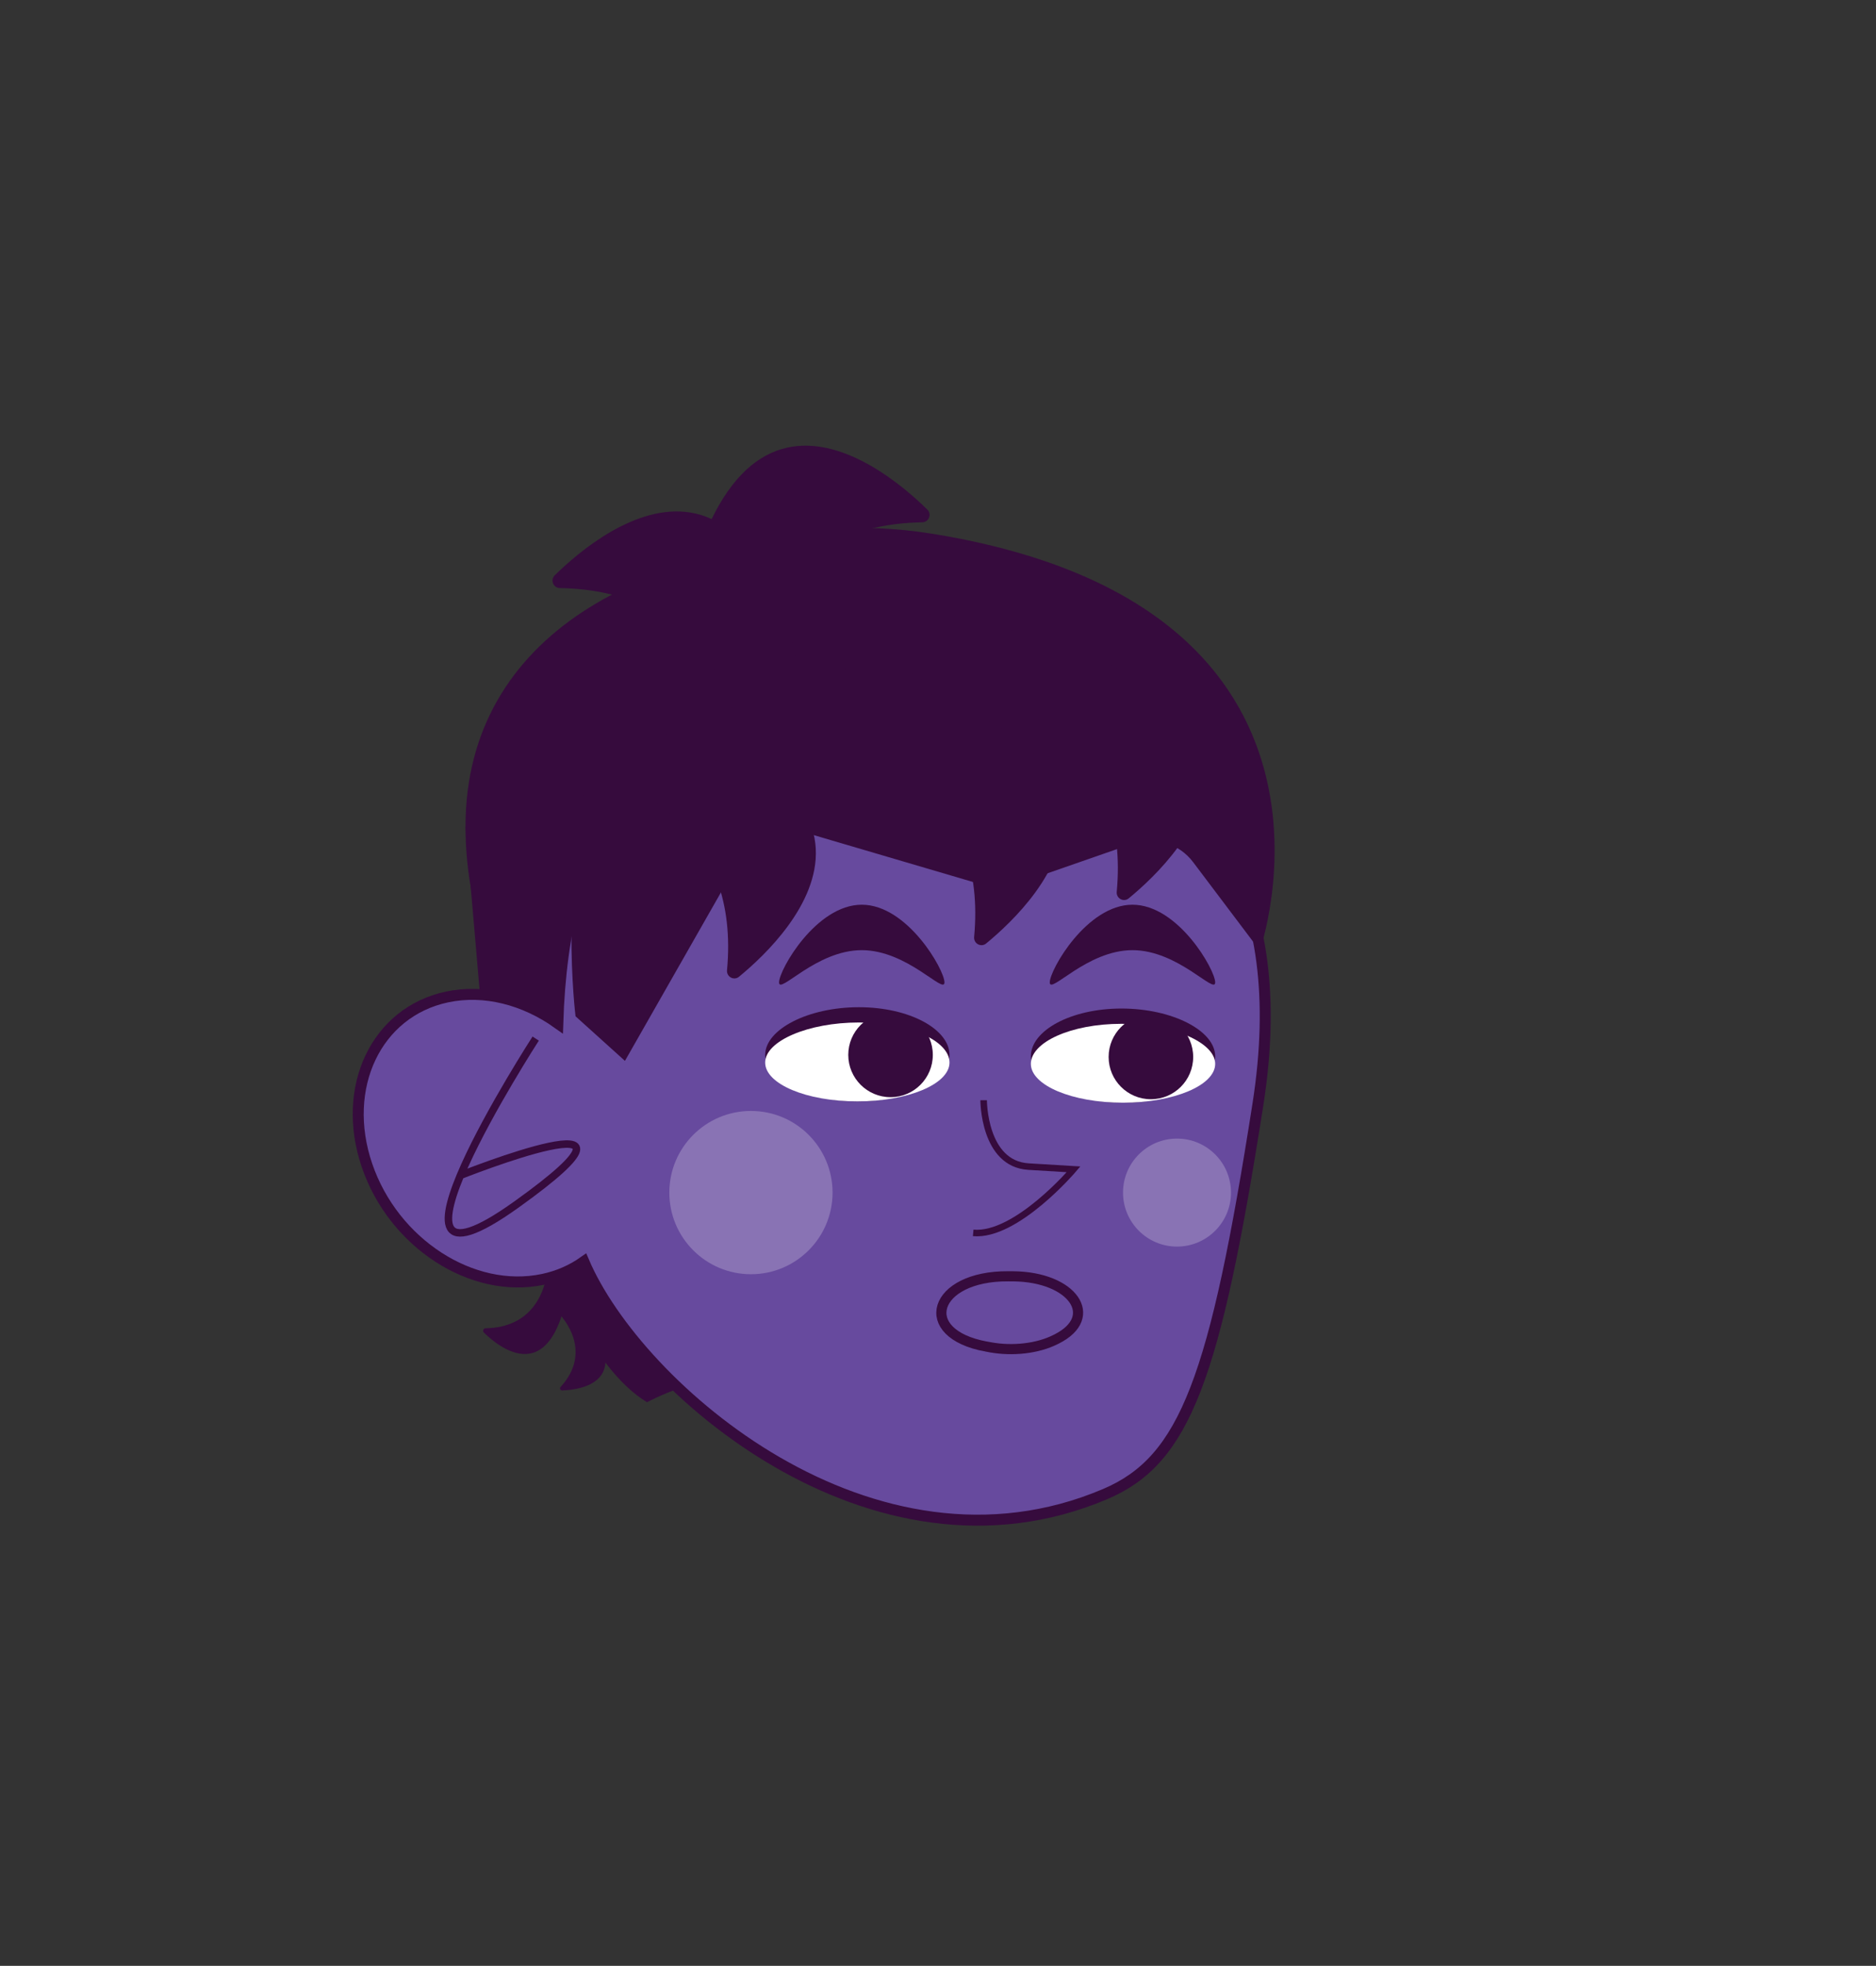 <?xml version="1.0" encoding="UTF-8"?><svg id="Layer_1" xmlns="http://www.w3.org/2000/svg" viewBox="0 0 682.93 715.38"><rect x="0" y="0" width="682.93" height="715.38" fill="#333333" stroke="none"/><defs><style>.cls-1{stroke-width:3.69px;}.cls-1,.cls-2,.cls-3,.cls-4{stroke:#360b3d;stroke-miterlimit:10;}.cls-1,.cls-3,.cls-4{fill:none;}.cls-2{fill:#674a9e;stroke-width:4px;}.cls-3{stroke-width:2.38px;}.cls-5{fill:#360b3d;}.cls-5,.cls-6,.cls-7{stroke-width:0px;}.cls-6{fill:#8973b4;}.cls-7{fill:#fff;}.cls-4{stroke-width:2.73px;}</style></defs><path class="cls-5" d="m199.57,458.1c-.15,12.18-6.02,25-22.79,25.27-.81.01-1.21.99-.63,1.56,5.96,5.85,27.64,23.39,32.01-26.41.19-2.16-1.26-4.14-3.38-4.59h-.03c-2.66-.58-5.14,1.45-5.18,4.17Z"/><path class="cls-5" d="m201.87,476.23c7.33,7.13,11.74,18.12,2.21,28.48-.46.5-.1,1.31.59,1.28,7.01-.24,30.22-3.31,2.43-34.75-1.21-1.37-3.25-1.62-4.75-.59l-.02.02c-1.89,1.29-2.09,3.97-.45,5.56Z"/><path class="cls-5" d="m425.22,300.75c0,70.63-57.25,127.88-127.88,127.88s-127.88-57.25-127.88-127.88,67.28-103.01,137.9-103.01,117.86,32.39,117.86,103.01Z"/><path class="cls-5" d="m169.46,300.75l5.27,61.19s19.44,123.23,60.81,148.34c0,0,33.75-17.84,22.31,4.44"/><path class="cls-2" d="m306.67,252.02c-74.91,0-101.55,52.56-103.62,120.37-12.07-8.58-26.62-12.5-40.34-9.58-25.74,5.47-38.78,32.9-29.12,61.27,9.66,28.37,38.36,46.94,64.1,41.48,5.58-1.18,10.55-3.4,14.84-6.43,19.51,45.7,104.96,120.62,189.8,84.57,29.15-12.38,39.99-42.12,55.6-141.83,24.71-157.85-130.39-149.84-151.26-149.84Z"/><path class="cls-4" d="m195.01,377.95s-66.5,102.9-7.08,60.43c59.43-42.48-20.75-10.49-20.75-10.49"/><path class="cls-5" d="m209.52,369.84l17.98,16.22,42.29-74.18c4.51-7.92,13.83-11.69,22.53-9.13l65.65,19.32c3.91,1.15,8.07,1.05,11.91-.29l42.43-14.76c8.02-2.79,16.91-.08,22.04,6.73l24.26,32.16s43.72-124.62-117.87-151.45c-156.53-25.99-131.22,175.39-131.22,175.39Z"/><path class="cls-5" d="m339.67,248.79c35.76,4.44,71.52,26.03,66.86,75.75-.23,2.4,2.52,3.9,4.37,2.37,19.15-15.72,77.74-74.16-67.2-103.42-6.3-1.27-12.57,2.37-14.6,8.51l-.03.1c-2.55,7.69,2.6,15.7,10.59,16.69Z"/><path class="cls-5" d="m197.8,277.32c35.76,4.44,71.52,26.03,66.86,75.75-.23,2.4,2.52,3.9,4.37,2.37,19.15-15.72,77.74-74.16-67.2-103.42-6.3-1.27-12.57,2.37-14.6,8.51l-.03.1c-2.55,7.69,2.6,15.7,10.59,16.69Z"/><path class="cls-5" d="m287.76,265.22c35.76,4.44,71.52,26.03,66.86,75.75-.23,2.4,2.52,3.9,4.37,2.37,19.15-15.72,77.74-74.16-67.2-103.42-6.3-1.27-12.57,2.37-14.6,8.51l-.03.1c-2.55,7.69,2.6,15.7,10.59,16.69Z"/><path class="cls-5" d="m267.83,265.35c.45-36.29,17.95-74.46,67.88-75.28,2.42-.04,3.59-2.95,1.87-4.64-17.75-17.44-82.33-69.67-95.34,78.66-.57,6.45,3.75,12.32,10.08,13.68l.1.02c7.93,1.7,15.31-4.33,15.41-12.44Z"/><path class="cls-5" d="m271.7,289.28c-.45-36.29-17.95-74.46-67.88-75.28-2.42-.04-3.59-2.95-1.87-4.64,17.75-17.44,82.33-69.67,95.34,78.66.57,6.45-3.75,12.32-10.08,13.68l-.1.02c-7.93,1.7-15.31-4.33-15.41-12.44Z"/><path class="cls-5" d="m345.65,383.92c0,9.32-15.02,16.88-33.55,16.88s-33.55-7.56-33.55-16.88,15.58-17.39,34.11-17.39,32.99,8.07,32.99,17.39Z"/><path class="cls-7" d="m345.65,386.66c0,7.81-15.02,14.14-33.55,14.14s-33.55-6.33-33.55-14.14,15.58-14.57,34.11-14.57,32.99,6.76,32.99,14.57Z"/><circle class="cls-5" cx="324.19" cy="383.88" r="15.39"/><path class="cls-3" d="m358.08,400.38s-.05,23.17,16.34,24.15l16.4.99s-20.88,24.55-36.54,23.14"/><circle class="cls-6" cx="273.37" cy="433.99" r="29.71"/><circle class="cls-6" cx="428.47" cy="433.99" r="19.65"/><path class="cls-5" d="m375.27,384.4c0,9.32,15.02,16.88,33.55,16.88,18.53,0,33.55-7.56,33.55-16.88s-15.58-17.39-34.11-17.39c-18.53,0-32.99,8.07-32.99,17.39Z"/><path class="cls-7" d="m375.27,387.14c0,7.81,15.02,14.14,33.55,14.14,18.53,0,33.55-6.33,33.55-14.14,0-7.81-15.58-14.57-34.11-14.57-18.53,0-32.99,6.76-32.99,14.57Z"/><circle class="cls-5" cx="418.97" cy="384.63" r="15.39"/><path class="cls-5" d="m343.82,357.5c0,4.57-13.48-11.73-30.11-11.73s-30.11,16.3-30.11,11.73,13.48-28.27,30.11-28.27,30.11,23.7,30.11,28.27Z"/><path class="cls-5" d="m442.37,357.5c0,4.57-13.48-11.73-30.11-11.73s-30.11,16.3-30.11,11.73,13.48-28.27,30.11-28.27,30.11,23.7,30.11,28.27Z"/><path class="cls-1" d="m359.01,490.01l1.41.26c8.24,1.52,17.33.46,23.74-2.76l.49-.24c15.96-8.03,5.84-22.62-15.8-22.81-.63,0-1.26,0-1.9-.01-27.27-.16-33.8,20.8-7.94,25.57Z"/></svg>